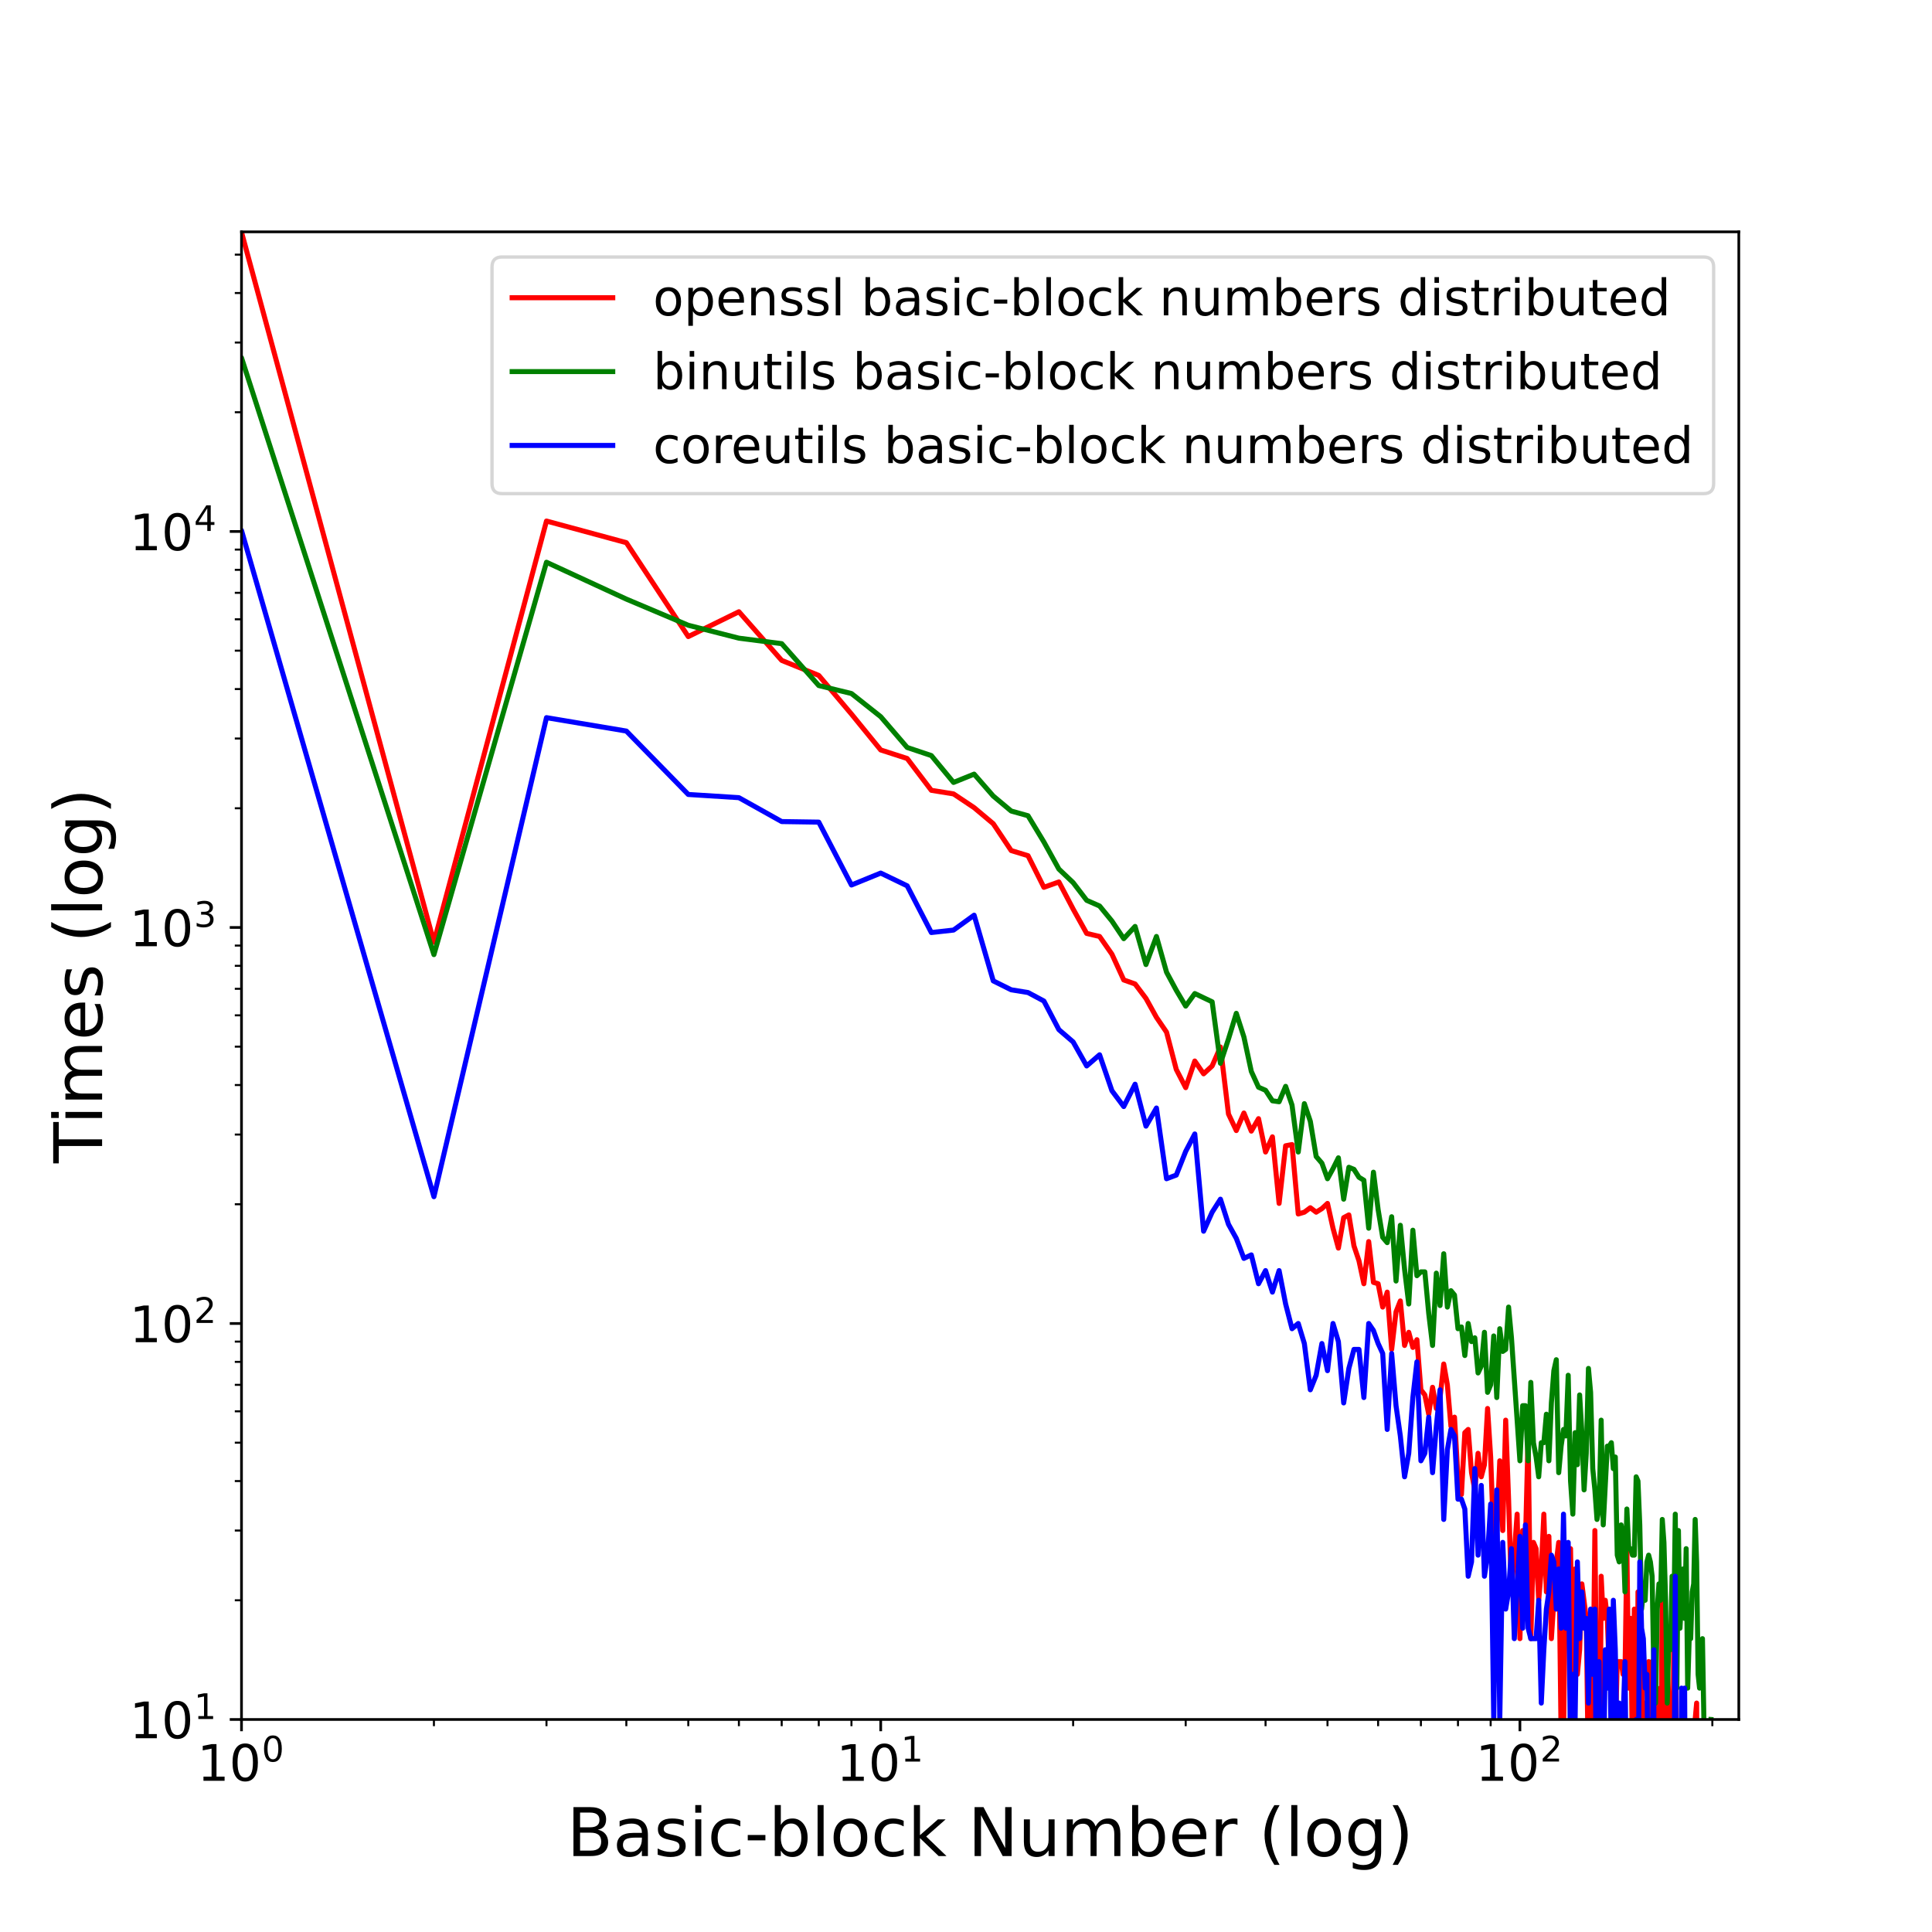 <?xml version="1.0" encoding="utf-8" standalone="no"?>
<!DOCTYPE svg PUBLIC "-//W3C//DTD SVG 1.1//EN"
  "http://www.w3.org/Graphics/SVG/1.1/DTD/svg11.dtd">
<!-- Created with matplotlib (https://matplotlib.org/) -->
<svg height="576pt" version="1.1" viewBox="0 0 576 576" width="576pt" xmlns="http://www.w3.org/2000/svg" xmlns:xlink="http://www.w3.org/1999/xlink">
 <defs>
  <style type="text/css">*{stroke-linecap:butt;stroke-linejoin:round;}</style>
 </defs>
 <g id="figure_1">
  <g id="patch_1">
   <path d="M 0 576 
L 576 576 
L 576 0 
L 0 0 
z
" style="fill:#ffffff;"/>
  </g>
  <g id="axes_1">
   <g id="patch_2">
    <path d="M 72 512.64 
L 518.4 512.64 
L 518.4 69.12 
L 72 69.12 
z
" style="fill:#ffffff;"/>
   </g>
   <g id="matplotlib.axis_1">
    <g id="xtick_1">
     <g id="line2d_1">
      <defs>
       <path d="M 0 0 
L 0 3.5 
" id="mb9005975ca" style="stroke:#000000;stroke-width:0.8;"/>
      </defs>
      <g>
       <use style="stroke:#000000;stroke-width:0.8;" x="72" xlink:href="#mb9005975ca" y="512.64"/>
      </g>
     </g>
     <g id="text_1">
      <!-- $\mathdefault{10^{0}}$ -->
      <g transform="translate(58.8 531.038)scale(0.15 -0.15)">
       <defs>
        <path d="M 12.406 8.297 
L 28.516 8.297 
L 28.516 63.922 
L 10.984 60.406 
L 10.984 69.391 
L 28.422 72.906 
L 38.281 72.906 
L 38.281 8.297 
L 54.391 8.297 
L 54.391 0 
L 12.406 0 
z
" id="DejaVuSans-49"/>
        <path d="M 31.781 66.406 
Q 24.172 66.406 20.328 58.906 
Q 16.5 51.422 16.5 36.375 
Q 16.5 21.391 20.328 13.891 
Q 24.172 6.391 31.781 6.391 
Q 39.453 6.391 43.281 13.891 
Q 47.125 21.391 47.125 36.375 
Q 47.125 51.422 43.281 58.906 
Q 39.453 66.406 31.781 66.406 
z
M 31.781 74.219 
Q 44.047 74.219 50.516 64.516 
Q 56.984 54.828 56.984 36.375 
Q 56.984 17.969 50.516 8.266 
Q 44.047 -1.422 31.781 -1.422 
Q 19.531 -1.422 13.062 8.266 
Q 6.594 17.969 6.594 36.375 
Q 6.594 54.828 13.062 64.516 
Q 19.531 74.219 31.781 74.219 
z
" id="DejaVuSans-48"/>
       </defs>
       <use transform="translate(0 0.766)" xlink:href="#DejaVuSans-49"/>
       <use transform="translate(63.623 0.766)" xlink:href="#DejaVuSans-48"/>
       <use transform="translate(128.203 39.047)scale(0.7)" xlink:href="#DejaVuSans-48"/>
      </g>
     </g>
    </g>
    <g id="xtick_2">
     <g id="line2d_2">
      <g>
       <use style="stroke:#000000;stroke-width:0.8;" x="262.572" xlink:href="#mb9005975ca" y="512.64"/>
      </g>
     </g>
     <g id="text_2">
      <!-- $\mathdefault{10^{1}}$ -->
      <g transform="translate(249.372 531.038)scale(0.15 -0.15)">
       <use transform="translate(0 0.684)" xlink:href="#DejaVuSans-49"/>
       <use transform="translate(63.623 0.684)" xlink:href="#DejaVuSans-48"/>
       <use transform="translate(128.203 38.966)scale(0.7)" xlink:href="#DejaVuSans-49"/>
      </g>
     </g>
    </g>
    <g id="xtick_3">
     <g id="line2d_3">
      <g>
       <use style="stroke:#000000;stroke-width:0.8;" x="453.144" xlink:href="#mb9005975ca" y="512.64"/>
      </g>
     </g>
     <g id="text_3">
      <!-- $\mathdefault{10^{2}}$ -->
      <g transform="translate(439.944 531.038)scale(0.15 -0.15)">
       <defs>
        <path d="M 19.188 8.297 
L 53.609 8.297 
L 53.609 0 
L 7.328 0 
L 7.328 8.297 
Q 12.938 14.109 22.625 23.891 
Q 32.328 33.688 34.812 36.531 
Q 39.547 41.844 41.422 45.531 
Q 43.312 49.219 43.312 52.781 
Q 43.312 58.594 39.234 62.25 
Q 35.156 65.922 28.609 65.922 
Q 23.969 65.922 18.812 64.312 
Q 13.672 62.703 7.812 59.422 
L 7.812 69.391 
Q 13.766 71.781 18.938 73 
Q 24.125 74.219 28.422 74.219 
Q 39.75 74.219 46.484 68.547 
Q 53.219 62.891 53.219 53.422 
Q 53.219 48.922 51.531 44.891 
Q 49.859 40.875 45.406 35.406 
Q 44.188 33.984 37.641 27.219 
Q 31.109 20.453 19.188 8.297 
z
" id="DejaVuSans-50"/>
       </defs>
       <use transform="translate(0 0.766)" xlink:href="#DejaVuSans-49"/>
       <use transform="translate(63.623 0.766)" xlink:href="#DejaVuSans-48"/>
       <use transform="translate(128.203 39.047)scale(0.7)" xlink:href="#DejaVuSans-50"/>
      </g>
     </g>
    </g>
    <g id="xtick_4">
     <g id="line2d_4">
      <defs>
       <path d="M 0 0 
L 0 2 
" id="m9d3f263f4e" style="stroke:#000000;stroke-width:0.6;"/>
      </defs>
      <g>
       <use style="stroke:#000000;stroke-width:0.6;" x="129.368" xlink:href="#m9d3f263f4e" y="512.64"/>
      </g>
     </g>
    </g>
    <g id="xtick_5">
     <g id="line2d_5">
      <g>
       <use style="stroke:#000000;stroke-width:0.6;" x="162.926" xlink:href="#m9d3f263f4e" y="512.64"/>
      </g>
     </g>
    </g>
    <g id="xtick_6">
     <g id="line2d_6">
      <g>
       <use style="stroke:#000000;stroke-width:0.6;" x="186.736" xlink:href="#m9d3f263f4e" y="512.64"/>
      </g>
     </g>
    </g>
    <g id="xtick_7">
     <g id="line2d_7">
      <g>
       <use style="stroke:#000000;stroke-width:0.6;" x="205.204" xlink:href="#m9d3f263f4e" y="512.64"/>
      </g>
     </g>
    </g>
    <g id="xtick_8">
     <g id="line2d_8">
      <g>
       <use style="stroke:#000000;stroke-width:0.6;" x="220.294" xlink:href="#m9d3f263f4e" y="512.64"/>
      </g>
     </g>
    </g>
    <g id="xtick_9">
     <g id="line2d_9">
      <g>
       <use style="stroke:#000000;stroke-width:0.6;" x="233.052" xlink:href="#m9d3f263f4e" y="512.64"/>
      </g>
     </g>
    </g>
    <g id="xtick_10">
     <g id="line2d_10">
      <g>
       <use style="stroke:#000000;stroke-width:0.6;" x="244.104" xlink:href="#m9d3f263f4e" y="512.64"/>
      </g>
     </g>
    </g>
    <g id="xtick_11">
     <g id="line2d_11">
      <g>
       <use style="stroke:#000000;stroke-width:0.6;" x="253.852" xlink:href="#m9d3f263f4e" y="512.64"/>
      </g>
     </g>
    </g>
    <g id="xtick_12">
     <g id="line2d_12">
      <g>
       <use style="stroke:#000000;stroke-width:0.6;" x="319.94" xlink:href="#m9d3f263f4e" y="512.64"/>
      </g>
     </g>
    </g>
    <g id="xtick_13">
     <g id="line2d_13">
      <g>
       <use style="stroke:#000000;stroke-width:0.6;" x="353.498" xlink:href="#m9d3f263f4e" y="512.64"/>
      </g>
     </g>
    </g>
    <g id="xtick_14">
     <g id="line2d_14">
      <g>
       <use style="stroke:#000000;stroke-width:0.6;" x="377.308" xlink:href="#m9d3f263f4e" y="512.64"/>
      </g>
     </g>
    </g>
    <g id="xtick_15">
     <g id="line2d_15">
      <g>
       <use style="stroke:#000000;stroke-width:0.6;" x="395.776" xlink:href="#m9d3f263f4e" y="512.64"/>
      </g>
     </g>
    </g>
    <g id="xtick_16">
     <g id="line2d_16">
      <g>
       <use style="stroke:#000000;stroke-width:0.6;" x="410.866" xlink:href="#m9d3f263f4e" y="512.64"/>
      </g>
     </g>
    </g>
    <g id="xtick_17">
     <g id="line2d_17">
      <g>
       <use style="stroke:#000000;stroke-width:0.6;" x="423.624" xlink:href="#m9d3f263f4e" y="512.64"/>
      </g>
     </g>
    </g>
    <g id="xtick_18">
     <g id="line2d_18">
      <g>
       <use style="stroke:#000000;stroke-width:0.6;" x="434.676" xlink:href="#m9d3f263f4e" y="512.64"/>
      </g>
     </g>
    </g>
    <g id="xtick_19">
     <g id="line2d_19">
      <g>
       <use style="stroke:#000000;stroke-width:0.6;" x="444.424" xlink:href="#m9d3f263f4e" y="512.64"/>
      </g>
     </g>
    </g>
    <g id="xtick_20">
     <g id="line2d_20">
      <g>
       <use style="stroke:#000000;stroke-width:0.6;" x="510.512" xlink:href="#m9d3f263f4e" y="512.64"/>
      </g>
     </g>
    </g>
    <g id="text_4">
     <!-- Basic-block Number (log) -->
     <g transform="translate(169.006 553.354)scale(0.2 -0.2)">
      <defs>
       <path d="M 19.672 34.812 
L 19.672 8.109 
L 35.5 8.109 
Q 43.453 8.109 47.281 11.406 
Q 51.125 14.703 51.125 21.484 
Q 51.125 28.328 47.281 31.562 
Q 43.453 34.812 35.5 34.812 
z
M 19.672 64.797 
L 19.672 42.828 
L 34.281 42.828 
Q 41.5 42.828 45.031 45.531 
Q 48.578 48.25 48.578 53.812 
Q 48.578 59.328 45.031 62.062 
Q 41.5 64.797 34.281 64.797 
z
M 9.812 72.906 
L 35.016 72.906 
Q 46.297 72.906 52.391 68.219 
Q 58.5 63.531 58.5 54.891 
Q 58.5 48.188 55.375 44.234 
Q 52.25 40.281 46.188 39.312 
Q 53.469 37.75 57.5 32.781 
Q 61.531 27.828 61.531 20.406 
Q 61.531 10.641 54.891 5.312 
Q 48.25 0 35.984 0 
L 9.812 0 
z
" id="DejaVuSans-66"/>
       <path d="M 34.281 27.484 
Q 23.391 27.484 19.188 25 
Q 14.984 22.516 14.984 16.5 
Q 14.984 11.719 18.141 8.906 
Q 21.297 6.109 26.703 6.109 
Q 34.188 6.109 38.703 11.406 
Q 43.219 16.703 43.219 25.484 
L 43.219 27.484 
z
M 52.203 31.203 
L 52.203 0 
L 43.219 0 
L 43.219 8.297 
Q 40.141 3.328 35.547 0.953 
Q 30.953 -1.422 24.312 -1.422 
Q 15.922 -1.422 10.953 3.297 
Q 6 8.016 6 15.922 
Q 6 25.141 12.172 29.828 
Q 18.359 34.516 30.609 34.516 
L 43.219 34.516 
L 43.219 35.406 
Q 43.219 41.609 39.141 45 
Q 35.062 48.391 27.688 48.391 
Q 23 48.391 18.547 47.266 
Q 14.109 46.141 10.016 43.891 
L 10.016 52.203 
Q 14.938 54.109 19.578 55.047 
Q 24.219 56 28.609 56 
Q 40.484 56 46.344 49.844 
Q 52.203 43.703 52.203 31.203 
z
" id="DejaVuSans-97"/>
       <path d="M 44.281 53.078 
L 44.281 44.578 
Q 40.484 46.531 36.375 47.5 
Q 32.281 48.484 27.875 48.484 
Q 21.188 48.484 17.844 46.438 
Q 14.5 44.391 14.5 40.281 
Q 14.5 37.156 16.891 35.375 
Q 19.281 33.594 26.516 31.984 
L 29.594 31.297 
Q 39.156 29.25 43.188 25.516 
Q 47.219 21.781 47.219 15.094 
Q 47.219 7.469 41.188 3.016 
Q 35.156 -1.422 24.609 -1.422 
Q 20.219 -1.422 15.453 -0.562 
Q 10.688 0.297 5.422 2 
L 5.422 11.281 
Q 10.406 8.688 15.234 7.391 
Q 20.062 6.109 24.812 6.109 
Q 31.156 6.109 34.562 8.281 
Q 37.984 10.453 37.984 14.406 
Q 37.984 18.062 35.516 20.016 
Q 33.062 21.969 24.703 23.781 
L 21.578 24.516 
Q 13.234 26.266 9.516 29.906 
Q 5.812 33.547 5.812 39.891 
Q 5.812 47.609 11.281 51.797 
Q 16.75 56 26.812 56 
Q 31.781 56 36.172 55.266 
Q 40.578 54.547 44.281 53.078 
z
" id="DejaVuSans-115"/>
       <path d="M 9.422 54.688 
L 18.406 54.688 
L 18.406 0 
L 9.422 0 
z
M 9.422 75.984 
L 18.406 75.984 
L 18.406 64.594 
L 9.422 64.594 
z
" id="DejaVuSans-105"/>
       <path d="M 48.781 52.594 
L 48.781 44.188 
Q 44.969 46.297 41.141 47.344 
Q 37.312 48.391 33.406 48.391 
Q 24.656 48.391 19.812 42.844 
Q 14.984 37.312 14.984 27.297 
Q 14.984 17.281 19.812 11.734 
Q 24.656 6.203 33.406 6.203 
Q 37.312 6.203 41.141 7.25 
Q 44.969 8.297 48.781 10.406 
L 48.781 2.094 
Q 45.016 0.344 40.984 -0.531 
Q 36.969 -1.422 32.422 -1.422 
Q 20.062 -1.422 12.781 6.344 
Q 5.516 14.109 5.516 27.297 
Q 5.516 40.672 12.859 48.328 
Q 20.219 56 33.016 56 
Q 37.156 56 41.109 55.141 
Q 45.062 54.297 48.781 52.594 
z
" id="DejaVuSans-99"/>
       <path d="M 4.891 31.391 
L 31.203 31.391 
L 31.203 23.391 
L 4.891 23.391 
z
" id="DejaVuSans-45"/>
       <path d="M 48.688 27.297 
Q 48.688 37.203 44.609 42.844 
Q 40.531 48.484 33.406 48.484 
Q 26.266 48.484 22.188 42.844 
Q 18.109 37.203 18.109 27.297 
Q 18.109 17.391 22.188 11.75 
Q 26.266 6.109 33.406 6.109 
Q 40.531 6.109 44.609 11.75 
Q 48.688 17.391 48.688 27.297 
z
M 18.109 46.391 
Q 20.953 51.266 25.266 53.625 
Q 29.594 56 35.594 56 
Q 45.562 56 51.781 48.094 
Q 58.016 40.188 58.016 27.297 
Q 58.016 14.406 51.781 6.484 
Q 45.562 -1.422 35.594 -1.422 
Q 29.594 -1.422 25.266 0.953 
Q 20.953 3.328 18.109 8.203 
L 18.109 0 
L 9.078 0 
L 9.078 75.984 
L 18.109 75.984 
z
" id="DejaVuSans-98"/>
       <path d="M 9.422 75.984 
L 18.406 75.984 
L 18.406 0 
L 9.422 0 
z
" id="DejaVuSans-108"/>
       <path d="M 30.609 48.391 
Q 23.391 48.391 19.188 42.75 
Q 14.984 37.109 14.984 27.297 
Q 14.984 17.484 19.156 11.844 
Q 23.344 6.203 30.609 6.203 
Q 37.797 6.203 41.984 11.859 
Q 46.188 17.531 46.188 27.297 
Q 46.188 37.016 41.984 42.703 
Q 37.797 48.391 30.609 48.391 
z
M 30.609 56 
Q 42.328 56 49.016 48.375 
Q 55.719 40.766 55.719 27.297 
Q 55.719 13.875 49.016 6.219 
Q 42.328 -1.422 30.609 -1.422 
Q 18.844 -1.422 12.172 6.219 
Q 5.516 13.875 5.516 27.297 
Q 5.516 40.766 12.172 48.375 
Q 18.844 56 30.609 56 
z
" id="DejaVuSans-111"/>
       <path d="M 9.078 75.984 
L 18.109 75.984 
L 18.109 31.109 
L 44.922 54.688 
L 56.391 54.688 
L 27.391 29.109 
L 57.625 0 
L 45.906 0 
L 18.109 26.703 
L 18.109 0 
L 9.078 0 
z
" id="DejaVuSans-107"/>
       <path id="DejaVuSans-32"/>
       <path d="M 9.812 72.906 
L 23.094 72.906 
L 55.422 11.922 
L 55.422 72.906 
L 64.984 72.906 
L 64.984 0 
L 51.703 0 
L 19.391 60.984 
L 19.391 0 
L 9.812 0 
z
" id="DejaVuSans-78"/>
       <path d="M 8.5 21.578 
L 8.5 54.688 
L 17.484 54.688 
L 17.484 21.922 
Q 17.484 14.156 20.5 10.266 
Q 23.531 6.391 29.594 6.391 
Q 36.859 6.391 41.078 11.031 
Q 45.312 15.672 45.312 23.688 
L 45.312 54.688 
L 54.297 54.688 
L 54.297 0 
L 45.312 0 
L 45.312 8.406 
Q 42.047 3.422 37.719 1 
Q 33.406 -1.422 27.688 -1.422 
Q 18.266 -1.422 13.375 4.438 
Q 8.5 10.297 8.5 21.578 
z
M 31.109 56 
z
" id="DejaVuSans-117"/>
       <path d="M 52 44.188 
Q 55.375 50.25 60.062 53.125 
Q 64.75 56 71.094 56 
Q 79.641 56 84.281 50.016 
Q 88.922 44.047 88.922 33.016 
L 88.922 0 
L 79.891 0 
L 79.891 32.719 
Q 79.891 40.578 77.094 44.375 
Q 74.312 48.188 68.609 48.188 
Q 61.625 48.188 57.562 43.547 
Q 53.516 38.922 53.516 30.906 
L 53.516 0 
L 44.484 0 
L 44.484 32.719 
Q 44.484 40.625 41.703 44.406 
Q 38.922 48.188 33.109 48.188 
Q 26.219 48.188 22.156 43.531 
Q 18.109 38.875 18.109 30.906 
L 18.109 0 
L 9.078 0 
L 9.078 54.688 
L 18.109 54.688 
L 18.109 46.188 
Q 21.188 51.219 25.484 53.609 
Q 29.781 56 35.688 56 
Q 41.656 56 45.828 52.969 
Q 50 49.953 52 44.188 
z
" id="DejaVuSans-109"/>
       <path d="M 56.203 29.594 
L 56.203 25.203 
L 14.891 25.203 
Q 15.484 15.922 20.484 11.062 
Q 25.484 6.203 34.422 6.203 
Q 39.594 6.203 44.453 7.469 
Q 49.312 8.734 54.109 11.281 
L 54.109 2.781 
Q 49.266 0.734 44.188 -0.344 
Q 39.109 -1.422 33.891 -1.422 
Q 20.797 -1.422 13.156 6.188 
Q 5.516 13.812 5.516 26.812 
Q 5.516 40.234 12.766 48.109 
Q 20.016 56 32.328 56 
Q 43.359 56 49.781 48.891 
Q 56.203 41.797 56.203 29.594 
z
M 47.219 32.234 
Q 47.125 39.594 43.094 43.984 
Q 39.062 48.391 32.422 48.391 
Q 24.906 48.391 20.391 44.141 
Q 15.875 39.891 15.188 32.172 
z
" id="DejaVuSans-101"/>
       <path d="M 41.109 46.297 
Q 39.594 47.172 37.812 47.578 
Q 36.031 48 33.891 48 
Q 26.266 48 22.188 43.047 
Q 18.109 38.094 18.109 28.812 
L 18.109 0 
L 9.078 0 
L 9.078 54.688 
L 18.109 54.688 
L 18.109 46.188 
Q 20.953 51.172 25.484 53.578 
Q 30.031 56 36.531 56 
Q 37.453 56 38.578 55.875 
Q 39.703 55.766 41.062 55.516 
z
" id="DejaVuSans-114"/>
       <path d="M 31 75.875 
Q 24.469 64.656 21.281 53.656 
Q 18.109 42.672 18.109 31.391 
Q 18.109 20.125 21.312 9.062 
Q 24.516 -2 31 -13.188 
L 23.188 -13.188 
Q 15.875 -1.703 12.234 9.375 
Q 8.594 20.453 8.594 31.391 
Q 8.594 42.281 12.203 53.312 
Q 15.828 64.359 23.188 75.875 
z
" id="DejaVuSans-40"/>
       <path d="M 45.406 27.984 
Q 45.406 37.75 41.375 43.109 
Q 37.359 48.484 30.078 48.484 
Q 22.859 48.484 18.828 43.109 
Q 14.797 37.75 14.797 27.984 
Q 14.797 18.266 18.828 12.891 
Q 22.859 7.516 30.078 7.516 
Q 37.359 7.516 41.375 12.891 
Q 45.406 18.266 45.406 27.984 
z
M 54.391 6.781 
Q 54.391 -7.172 48.188 -13.984 
Q 42 -20.797 29.203 -20.797 
Q 24.469 -20.797 20.266 -20.094 
Q 16.062 -19.391 12.109 -17.922 
L 12.109 -9.188 
Q 16.062 -11.328 19.922 -12.344 
Q 23.781 -13.375 27.781 -13.375 
Q 36.625 -13.375 41.016 -8.766 
Q 45.406 -4.156 45.406 5.172 
L 45.406 9.625 
Q 42.625 4.781 38.281 2.391 
Q 33.938 0 27.875 0 
Q 17.828 0 11.672 7.656 
Q 5.516 15.328 5.516 27.984 
Q 5.516 40.672 11.672 48.328 
Q 17.828 56 27.875 56 
Q 33.938 56 38.281 53.609 
Q 42.625 51.219 45.406 46.391 
L 45.406 54.688 
L 54.391 54.688 
z
" id="DejaVuSans-103"/>
       <path d="M 8.016 75.875 
L 15.828 75.875 
Q 23.141 64.359 26.781 53.312 
Q 30.422 42.281 30.422 31.391 
Q 30.422 20.453 26.781 9.375 
Q 23.141 -1.703 15.828 -13.188 
L 8.016 -13.188 
Q 14.5 -2 17.703 9.062 
Q 20.906 20.125 20.906 31.391 
Q 20.906 42.672 17.703 53.656 
Q 14.5 64.656 8.016 75.875 
z
" id="DejaVuSans-41"/>
      </defs>
      <use xlink:href="#DejaVuSans-66"/>
      <use x="68.604" xlink:href="#DejaVuSans-97"/>
      <use x="129.883" xlink:href="#DejaVuSans-115"/>
      <use x="181.982" xlink:href="#DejaVuSans-105"/>
      <use x="209.766" xlink:href="#DejaVuSans-99"/>
      <use x="264.746" xlink:href="#DejaVuSans-45"/>
      <use x="300.83" xlink:href="#DejaVuSans-98"/>
      <use x="364.307" xlink:href="#DejaVuSans-108"/>
      <use x="392.09" xlink:href="#DejaVuSans-111"/>
      <use x="453.271" xlink:href="#DejaVuSans-99"/>
      <use x="508.252" xlink:href="#DejaVuSans-107"/>
      <use x="566.162" xlink:href="#DejaVuSans-32"/>
      <use x="597.949" xlink:href="#DejaVuSans-78"/>
      <use x="672.754" xlink:href="#DejaVuSans-117"/>
      <use x="736.133" xlink:href="#DejaVuSans-109"/>
      <use x="833.545" xlink:href="#DejaVuSans-98"/>
      <use x="897.021" xlink:href="#DejaVuSans-101"/>
      <use x="958.545" xlink:href="#DejaVuSans-114"/>
      <use x="999.658" xlink:href="#DejaVuSans-32"/>
      <use x="1031.445" xlink:href="#DejaVuSans-40"/>
      <use x="1070.459" xlink:href="#DejaVuSans-108"/>
      <use x="1098.242" xlink:href="#DejaVuSans-111"/>
      <use x="1159.424" xlink:href="#DejaVuSans-103"/>
      <use x="1222.9" xlink:href="#DejaVuSans-41"/>
     </g>
    </g>
   </g>
   <g id="matplotlib.axis_2">
    <g id="ytick_1">
     <g id="line2d_21">
      <defs>
       <path d="M 0 0 
L -3.5 0 
" id="mc3654ed623" style="stroke:#000000;stroke-width:0.8;"/>
      </defs>
      <g>
       <use style="stroke:#000000;stroke-width:0.8;" x="72" xlink:href="#mc3654ed623" y="512.64"/>
      </g>
     </g>
     <g id="text_5">
      <!-- $\mathdefault{10^{1}}$ -->
      <g transform="translate(38.6 518.339)scale(0.15 -0.15)">
       <use transform="translate(0 0.684)" xlink:href="#DejaVuSans-49"/>
       <use transform="translate(63.623 0.684)" xlink:href="#DejaVuSans-48"/>
       <use transform="translate(128.203 38.966)scale(0.7)" xlink:href="#DejaVuSans-49"/>
      </g>
     </g>
    </g>
    <g id="ytick_2">
     <g id="line2d_22">
      <g>
       <use style="stroke:#000000;stroke-width:0.8;" x="72" xlink:href="#mc3654ed623" y="394.576"/>
      </g>
     </g>
     <g id="text_6">
      <!-- $\mathdefault{10^{2}}$ -->
      <g transform="translate(38.6 400.275)scale(0.15 -0.15)">
       <use transform="translate(0 0.766)" xlink:href="#DejaVuSans-49"/>
       <use transform="translate(63.623 0.766)" xlink:href="#DejaVuSans-48"/>
       <use transform="translate(128.203 39.047)scale(0.7)" xlink:href="#DejaVuSans-50"/>
      </g>
     </g>
    </g>
    <g id="ytick_3">
     <g id="line2d_23">
      <g>
       <use style="stroke:#000000;stroke-width:0.8;" x="72" xlink:href="#mc3654ed623" y="276.511"/>
      </g>
     </g>
     <g id="text_7">
      <!-- $\mathdefault{10^{3}}$ -->
      <g transform="translate(38.6 282.21)scale(0.15 -0.15)">
       <defs>
        <path d="M 40.578 39.312 
Q 47.656 37.797 51.625 33 
Q 55.609 28.219 55.609 21.188 
Q 55.609 10.406 48.188 4.484 
Q 40.766 -1.422 27.094 -1.422 
Q 22.516 -1.422 17.656 -0.516 
Q 12.797 0.391 7.625 2.203 
L 7.625 11.719 
Q 11.719 9.328 16.594 8.109 
Q 21.484 6.891 26.812 6.891 
Q 36.078 6.891 40.938 10.547 
Q 45.797 14.203 45.797 21.188 
Q 45.797 27.641 41.281 31.266 
Q 36.766 34.906 28.719 34.906 
L 20.219 34.906 
L 20.219 43.016 
L 29.109 43.016 
Q 36.375 43.016 40.234 45.922 
Q 44.094 48.828 44.094 54.297 
Q 44.094 59.906 40.109 62.906 
Q 36.141 65.922 28.719 65.922 
Q 24.656 65.922 20.016 65.031 
Q 15.375 64.156 9.812 62.312 
L 9.812 71.094 
Q 15.438 72.656 20.344 73.438 
Q 25.25 74.219 29.594 74.219 
Q 40.828 74.219 47.359 69.109 
Q 53.906 64.016 53.906 55.328 
Q 53.906 49.266 50.438 45.094 
Q 46.969 40.922 40.578 39.312 
z
" id="DejaVuSans-51"/>
       </defs>
       <use transform="translate(0 0.766)" xlink:href="#DejaVuSans-49"/>
       <use transform="translate(63.623 0.766)" xlink:href="#DejaVuSans-48"/>
       <use transform="translate(128.203 39.047)scale(0.7)" xlink:href="#DejaVuSans-51"/>
      </g>
     </g>
    </g>
    <g id="ytick_4">
     <g id="line2d_24">
      <g>
       <use style="stroke:#000000;stroke-width:0.8;" x="72" xlink:href="#mc3654ed623" y="158.447"/>
      </g>
     </g>
     <g id="text_8">
      <!-- $\mathdefault{10^{4}}$ -->
      <g transform="translate(38.6 164.146)scale(0.15 -0.15)">
       <defs>
        <path d="M 37.797 64.312 
L 12.891 25.391 
L 37.797 25.391 
z
M 35.203 72.906 
L 47.609 72.906 
L 47.609 25.391 
L 58.016 25.391 
L 58.016 17.188 
L 47.609 17.188 
L 47.609 0 
L 37.797 0 
L 37.797 17.188 
L 4.891 17.188 
L 4.891 26.703 
z
" id="DejaVuSans-52"/>
       </defs>
       <use transform="translate(0 0.684)" xlink:href="#DejaVuSans-49"/>
       <use transform="translate(63.623 0.684)" xlink:href="#DejaVuSans-48"/>
       <use transform="translate(128.203 38.966)scale(0.7)" xlink:href="#DejaVuSans-52"/>
      </g>
     </g>
    </g>
    <g id="ytick_5">
     <g id="line2d_25">
      <defs>
       <path d="M 0 0 
L -2 0 
" id="md1398e919a" style="stroke:#000000;stroke-width:0.6;"/>
      </defs>
      <g>
       <use style="stroke:#000000;stroke-width:0.6;" x="72" xlink:href="#md1398e919a" y="477.099"/>
      </g>
     </g>
    </g>
    <g id="ytick_6">
     <g id="line2d_26">
      <g>
       <use style="stroke:#000000;stroke-width:0.6;" x="72" xlink:href="#md1398e919a" y="456.309"/>
      </g>
     </g>
    </g>
    <g id="ytick_7">
     <g id="line2d_27">
      <g>
       <use style="stroke:#000000;stroke-width:0.6;" x="72" xlink:href="#md1398e919a" y="441.558"/>
      </g>
     </g>
    </g>
    <g id="ytick_8">
     <g id="line2d_28">
      <g>
       <use style="stroke:#000000;stroke-width:0.6;" x="72" xlink:href="#md1398e919a" y="430.117"/>
      </g>
     </g>
    </g>
    <g id="ytick_9">
     <g id="line2d_29">
      <g>
       <use style="stroke:#000000;stroke-width:0.6;" x="72" xlink:href="#md1398e919a" y="420.768"/>
      </g>
     </g>
    </g>
    <g id="ytick_10">
     <g id="line2d_30">
      <g>
       <use style="stroke:#000000;stroke-width:0.6;" x="72" xlink:href="#md1398e919a" y="412.864"/>
      </g>
     </g>
    </g>
    <g id="ytick_11">
     <g id="line2d_31">
      <g>
       <use style="stroke:#000000;stroke-width:0.6;" x="72" xlink:href="#md1398e919a" y="406.017"/>
      </g>
     </g>
    </g>
    <g id="ytick_12">
     <g id="line2d_32">
      <g>
       <use style="stroke:#000000;stroke-width:0.6;" x="72" xlink:href="#md1398e919a" y="399.978"/>
      </g>
     </g>
    </g>
    <g id="ytick_13">
     <g id="line2d_33">
      <g>
       <use style="stroke:#000000;stroke-width:0.6;" x="72" xlink:href="#md1398e919a" y="359.035"/>
      </g>
     </g>
    </g>
    <g id="ytick_14">
     <g id="line2d_34">
      <g>
       <use style="stroke:#000000;stroke-width:0.6;" x="72" xlink:href="#md1398e919a" y="338.245"/>
      </g>
     </g>
    </g>
    <g id="ytick_15">
     <g id="line2d_35">
      <g>
       <use style="stroke:#000000;stroke-width:0.6;" x="72" xlink:href="#md1398e919a" y="323.494"/>
      </g>
     </g>
    </g>
    <g id="ytick_16">
     <g id="line2d_36">
      <g>
       <use style="stroke:#000000;stroke-width:0.6;" x="72" xlink:href="#md1398e919a" y="312.052"/>
      </g>
     </g>
    </g>
    <g id="ytick_17">
     <g id="line2d_37">
      <g>
       <use style="stroke:#000000;stroke-width:0.6;" x="72" xlink:href="#md1398e919a" y="302.704"/>
      </g>
     </g>
    </g>
    <g id="ytick_18">
     <g id="line2d_38">
      <g>
       <use style="stroke:#000000;stroke-width:0.6;" x="72" xlink:href="#md1398e919a" y="294.8"/>
      </g>
     </g>
    </g>
    <g id="ytick_19">
     <g id="line2d_39">
      <g>
       <use style="stroke:#000000;stroke-width:0.6;" x="72" xlink:href="#md1398e919a" y="287.953"/>
      </g>
     </g>
    </g>
    <g id="ytick_20">
     <g id="line2d_40">
      <g>
       <use style="stroke:#000000;stroke-width:0.6;" x="72" xlink:href="#md1398e919a" y="281.914"/>
      </g>
     </g>
    </g>
    <g id="ytick_21">
     <g id="line2d_41">
      <g>
       <use style="stroke:#000000;stroke-width:0.6;" x="72" xlink:href="#md1398e919a" y="240.971"/>
      </g>
     </g>
    </g>
    <g id="ytick_22">
     <g id="line2d_42">
      <g>
       <use style="stroke:#000000;stroke-width:0.6;" x="72" xlink:href="#md1398e919a" y="220.18"/>
      </g>
     </g>
    </g>
    <g id="ytick_23">
     <g id="line2d_43">
      <g>
       <use style="stroke:#000000;stroke-width:0.6;" x="72" xlink:href="#md1398e919a" y="205.43"/>
      </g>
     </g>
    </g>
    <g id="ytick_24">
     <g id="line2d_44">
      <g>
       <use style="stroke:#000000;stroke-width:0.6;" x="72" xlink:href="#md1398e919a" y="193.988"/>
      </g>
     </g>
    </g>
    <g id="ytick_25">
     <g id="line2d_45">
      <g>
       <use style="stroke:#000000;stroke-width:0.6;" x="72" xlink:href="#md1398e919a" y="184.64"/>
      </g>
     </g>
    </g>
    <g id="ytick_26">
     <g id="line2d_46">
      <g>
       <use style="stroke:#000000;stroke-width:0.6;" x="72" xlink:href="#md1398e919a" y="176.736"/>
      </g>
     </g>
    </g>
    <g id="ytick_27">
     <g id="line2d_47">
      <g>
       <use style="stroke:#000000;stroke-width:0.6;" x="72" xlink:href="#md1398e919a" y="169.889"/>
      </g>
     </g>
    </g>
    <g id="ytick_28">
     <g id="line2d_48">
      <g>
       <use style="stroke:#000000;stroke-width:0.6;" x="72" xlink:href="#md1398e919a" y="163.85"/>
      </g>
     </g>
    </g>
    <g id="ytick_29">
     <g id="line2d_49">
      <g>
       <use style="stroke:#000000;stroke-width:0.6;" x="72" xlink:href="#md1398e919a" y="122.906"/>
      </g>
     </g>
    </g>
    <g id="ytick_30">
     <g id="line2d_50">
      <g>
       <use style="stroke:#000000;stroke-width:0.6;" x="72" xlink:href="#md1398e919a" y="102.116"/>
      </g>
     </g>
    </g>
    <g id="ytick_31">
     <g id="line2d_51">
      <g>
       <use style="stroke:#000000;stroke-width:0.6;" x="72" xlink:href="#md1398e919a" y="87.365"/>
      </g>
     </g>
    </g>
    <g id="ytick_32">
     <g id="line2d_52">
      <g>
       <use style="stroke:#000000;stroke-width:0.6;" x="72" xlink:href="#md1398e919a" y="75.924"/>
      </g>
     </g>
    </g>
    <g id="text_9">
     <!-- Times (log) -->
     <g transform="translate(30.441 346.783)rotate(-90)scale(0.2 -0.2)">
      <defs>
       <path d="M -0.297 72.906 
L 61.375 72.906 
L 61.375 64.594 
L 35.5 64.594 
L 35.5 0 
L 25.594 0 
L 25.594 64.594 
L -0.297 64.594 
z
" id="DejaVuSans-84"/>
      </defs>
      <use xlink:href="#DejaVuSans-84"/>
      <use x="57.959" xlink:href="#DejaVuSans-105"/>
      <use x="85.742" xlink:href="#DejaVuSans-109"/>
      <use x="183.154" xlink:href="#DejaVuSans-101"/>
      <use x="244.678" xlink:href="#DejaVuSans-115"/>
      <use x="296.777" xlink:href="#DejaVuSans-32"/>
      <use x="328.564" xlink:href="#DejaVuSans-40"/>
      <use x="367.578" xlink:href="#DejaVuSans-108"/>
      <use x="395.361" xlink:href="#DejaVuSans-111"/>
      <use x="456.543" xlink:href="#DejaVuSans-103"/>
      <use x="520.02" xlink:href="#DejaVuSans-41"/>
     </g>
    </g>
   </g>
   <g id="line2d_53">
    <path clip-path="url(#pfb81c10793)" d="M -1 114.65 
L 72 69.21 
L 129.368 280.898 
L 162.926 155.339 
L 186.736 161.789 
L 205.204 189.786 
L 220.294 182.383 
L 233.052 196.889 
L 244.104 201.365 
L 253.852 212.895 
L 262.572 223.59 
L 270.46 226.137 
L 277.662 235.62 
L 284.286 236.693 
L 290.42 240.791 
L 296.13 245.581 
L 301.471 253.579 
L 306.489 255.11 
L 311.22 264.539 
L 315.695 262.941 
L 319.94 271.022 
L 323.978 278.285 
L 327.828 279.196 
L 331.507 284.484 
L 335.03 292.159 
L 338.408 293.355 
L 341.654 297.662 
L 344.778 303.306 
L 347.788 307.728 
L 350.692 318.841 
L 353.498 324.269 
L 356.212 316.328 
L 358.839 320.145 
L 361.386 317.798 
L 363.857 312.155 
L 366.256 332.13 
L 368.588 337.062 
L 370.855 331.827 
L 373.062 337.229 
L 375.212 333.513 
L 377.308 343.458 
L 379.351 338.933 
L 381.346 358.779 
L 383.293 341.6 
L 385.196 341.236 
L 387.056 361.935 
L 388.875 361.396 
L 390.655 360.071 
L 392.397 361.396 
L 394.104 360.333 
L 395.776 358.779 
L 397.415 366.175 
L 399.022 372.104 
L 400.599 363.032 
L 402.146 362.207 
L 403.664 371.447 
L 405.156 375.879 
L 406.62 382.726 
L 408.06 370.157 
L 409.475 382.32 
L 410.866 382.726 
L 412.234 389.689 
L 413.58 385.227 
L 414.904 402.309 
L 416.207 391.107 
L 417.49 387.857 
L 418.754 401.13 
L 419.999 397.206 
L 421.225 401.716 
L 422.433 399.411 
L 423.624 414.35 
L 424.798 415.881 
L 425.955 421.63 
L 427.097 413.602 
L 428.223 419.921 
L 429.334 416.664 
L 430.43 406.662 
L 431.512 412.864 
L 432.58 425.23 
L 433.634 422.506 
L 434.676 440.292 
L 435.704 445.556 
L 436.719 427.129 
L 437.722 426.17 
L 438.714 439.057 
L 439.693 444.188 
L 440.661 433.289 
L 441.618 440.292 
L 442.564 436.671 
L 443.499 419.921 
L 444.424 434.392 
L 445.338 459.847 
L 446.243 456.309 
L 447.138 435.519 
L 448.023 456.309 
L 448.899 423.398 
L 449.765 446.961 
L 450.623 474.597 
L 452.312 451.422 
L 453.144 488.541 
L 453.967 456.309 
L 454.783 459.847 
L 455.59 428.106 
L 456.39 488.541 
L 457.182 459.847 
L 457.966 461.711 
L 458.744 477.099 
L 459.513 467.751 
L 460.276 451.422 
L 461.032 474.597 
L 461.781 458.047 
L 462.523 488.541 
L 463.988 465.658 
L 464.711 459.847 
L 465.428 518.042 
L 466.138 518.042 
L 466.843 463.646 
L 467.541 479.729 
L 468.234 461.711 
L 468.92 503.292 
L 469.602 467.751 
L 470.277 499.187 
L 470.947 491.85 
L 471.612 472.212 
L 472.926 482.501 
L 473.575 530.928 
L 474.219 495.388 
L 474.858 512.64 
L 475.492 456.309 
L 476.746 574.373 
L 477.366 469.933 
L 477.982 482.501 
L 478.593 477.099 
L 479.199 482.501 
L 479.801 499.187 
L 480.398 495.388 
L 480.992 495.388 
L 481.581 518.042 
L 482.166 495.388 
L 483.323 495.388 
L 483.896 499.187 
L 484.465 499.187 
L 485.03 461.711 
L 485.591 503.292 
L 486.148 482.501 
L 486.702 524.082 
L 487.252 479.729 
L 487.712 577 
M 487.88 577 
L 488.341 474.597 
L 488.88 482.501 
L 489.416 488.541 
L 489.948 548.181 
L 490.477 507.753 
L 491.002 538.832 
L 491.524 495.388 
L 492.043 518.042 
L 492.559 495.388 
L 493.072 524.082 
L 494.087 503.292 
L 494.59 507.753 
L 495.09 538.832 
L 495.587 474.597 
L 496.081 485.432 
L 496.573 518.042 
L 497.061 495.388 
L 497.546 507.753 
L 498.029 530.928 
L 498.509 574.373 
L 498.986 491.85 
L 499.46 477.099 
L 499.932 548.181 
L 500.401 524.082 
L 500.748 577 
M 501.016 577 
L 501.331 538.832 
L 501.643 577 
M 502.192 577 
L 502.25 574.373 
L 503.16 518.042 
L 503.611 524.082 
L 503.945 577 
M 504.185 577 
L 504.505 530.928 
L 504.949 524.082 
L 505.391 512.64 
L 505.83 507.753 
L 506.076 577 
M 507.113 577 
L 507.133 574.373 
L 507.563 548.181 
L 507.825 577 
M 508.128 577 
L 508.416 538.832 
L 508.84 559.622 
L 509.261 524.082 
L 510.097 538.832 
L 510.097 538.832 
" style="fill:none;stroke:#ff0000;stroke-linecap:square;stroke-width:1.5;"/>
   </g>
   <g id="line2d_54">
    <path clip-path="url(#pfb81c10793)" d="M -1 152.088 
L 72 106.662 
L 129.368 284.604 
L 162.926 167.626 
L 186.736 178.616 
L 205.204 186.413 
L 220.294 190.261 
L 233.052 191.898 
L 244.104 204.389 
L 253.852 206.767 
L 262.572 213.672 
L 270.46 222.847 
L 277.662 225.261 
L 284.286 233.272 
L 290.42 230.796 
L 296.13 237.334 
L 301.471 241.798 
L 306.489 243.197 
L 311.22 251.021 
L 315.695 259.113 
L 319.94 263.138 
L 323.978 268.417 
L 327.828 270.109 
L 331.507 274.599 
L 335.03 279.848 
L 338.408 276.205 
L 341.654 287.57 
L 344.778 279.196 
L 347.788 289.846 
L 350.692 295.241 
L 353.498 299.959 
L 356.212 296.211 
L 361.386 298.679 
L 363.857 317.001 
L 366.256 309.746 
L 368.588 302.109 
L 370.855 309.161 
L 373.062 319.429 
L 375.212 324.139 
L 377.308 325.056 
L 379.351 328.189 
L 381.346 328.471 
L 383.293 323.88 
L 385.196 329.469 
L 387.056 343.458 
L 388.875 329.039 
L 390.655 334.299 
L 392.397 344.799 
L 394.104 346.779 
L 395.776 351.425 
L 397.415 348.42 
L 399.022 345.189 
L 400.599 357.519 
L 402.146 348.005 
L 403.664 348.629 
L 405.156 350.985 
L 406.62 351.869 
L 408.06 366.175 
L 409.475 349.473 
L 410.866 360.597 
L 412.234 368.899 
L 413.58 370.476 
L 414.904 362.756 
L 416.207 381.918 
L 417.49 365.299 
L 418.754 378.434 
L 419.999 388.765 
L 421.225 366.768 
L 422.433 380.34 
L 423.624 379.188 
L 424.798 379.188 
L 425.955 391.588 
L 427.097 401.13 
L 428.223 379.569 
L 429.334 389.225 
L 430.43 373.786 
L 431.512 389.689 
L 432.58 384.802 
L 433.634 386.089 
L 434.676 396.138 
L 435.704 395.612 
L 436.719 404.13 
L 437.722 394.576 
L 438.714 399.978 
L 439.693 398.851 
L 440.661 409.327 
L 441.618 407.316 
L 442.564 397.206 
L 443.499 415.11 
L 444.424 412.864 
L 445.338 398.297 
L 446.243 416.664 
L 447.138 396.138 
L 448.023 402.909 
L 448.899 402.309 
L 449.765 389.689 
L 450.623 398.851 
L 453.144 435.519 
L 453.967 419.087 
L 454.783 419.087 
L 455.59 435.519 
L 456.39 412.137 
L 457.182 430.117 
L 457.966 434.392 
L 458.744 440.292 
L 459.513 430.117 
L 460.276 430.117 
L 461.032 421.63 
L 461.781 435.519 
L 462.523 418.266 
L 463.259 408.647 
L 463.988 405.38 
L 464.711 439.057 
L 465.428 431.153 
L 466.138 426.17 
L 466.843 428.106 
L 467.541 410.015 
L 468.234 441.558 
L 468.92 451.422 
L 469.602 427.129 
L 470.277 436.671 
L 470.947 415.881 
L 471.612 427.129 
L 472.272 444.188 
L 472.926 433.289 
L 473.575 407.977 
L 474.219 415.11 
L 474.858 437.85 
L 475.492 444.188 
L 476.122 453 
L 476.746 449.891 
L 477.366 423.398 
L 477.982 454.628 
L 479.199 431.153 
L 479.801 431.153 
L 480.398 430.117 
L 480.992 437.85 
L 481.581 434.392 
L 482.166 463.646 
L 482.747 465.658 
L 483.323 454.628 
L 483.896 458.047 
L 484.465 474.597 
L 485.03 449.891 
L 485.591 461.711 
L 486.148 461.711 
L 486.702 463.646 
L 487.252 463.646 
L 487.798 440.292 
L 488.341 441.558 
L 488.88 454.628 
L 489.416 479.729 
L 489.948 474.597 
L 490.477 477.099 
L 491.002 465.658 
L 491.524 463.646 
L 492.043 465.658 
L 492.559 469.933 
L 493.072 499.187 
L 493.581 507.753 
L 494.087 479.729 
L 494.59 472.212 
L 495.09 477.099 
L 495.587 453 
L 496.081 459.847 
L 496.573 477.099 
L 497.061 507.753 
L 497.546 488.541 
L 498.029 491.85 
L 498.509 469.933 
L 498.986 485.432 
L 499.46 451.422 
L 499.932 503.292 
L 500.401 456.309 
L 500.867 485.432 
L 501.792 467.751 
L 502.25 482.501 
L 502.706 461.711 
L 503.16 503.292 
L 503.611 488.541 
L 504.059 488.541 
L 504.505 474.597 
L 504.949 472.212 
L 505.391 453 
L 505.83 465.658 
L 506.266 499.187 
L 506.701 503.292 
L 507.133 499.187 
L 507.563 488.541 
L 507.991 512.64 
L 508.416 548.181 
L 508.84 518.042 
L 509.261 524.082 
L 510.097 512.64 
L 510.097 512.64 
" style="fill:none;stroke:#008000;stroke-linecap:square;stroke-width:1.5;"/>
   </g>
   <g id="line2d_55">
    <path clip-path="url(#pfb81c10793)" d="M -1 203.557 
L 72 158.151 
L 129.368 356.778 
L 162.926 213.959 
L 186.736 217.956 
L 205.204 236.859 
L 220.294 237.814 
L 233.052 244.94 
L 244.104 245.107 
L 253.852 263.854 
L 262.572 260.295 
L 270.46 264.095 
L 277.662 278.02 
L 284.286 277.286 
L 290.42 272.851 
L 296.13 292.438 
L 301.471 295.094 
L 306.489 295.911 
L 311.22 298.442 
L 315.695 306.979 
L 319.94 310.636 
L 323.978 317.798 
L 327.828 314.467 
L 331.507 325.188 
L 335.03 329.903 
L 338.408 323.238 
L 341.654 335.743 
L 344.778 330.341 
L 347.788 351.425 
L 350.692 350.331 
L 353.498 343.269 
L 356.212 338.074 
L 358.839 367.067 
L 361.386 361.396 
L 363.857 357.519 
L 366.256 365.01 
L 368.588 369.21 
L 370.855 375.172 
L 373.062 374.129 
L 375.212 382.726 
L 377.308 378.81 
L 379.351 385.227 
L 381.346 378.81 
L 383.293 388.765 
L 385.196 396.138 
L 387.056 394.576 
L 388.875 400.551 
L 390.655 414.35 
L 392.397 410.015 
L 394.104 400.551 
L 395.776 408.647 
L 397.415 394.576 
L 399.022 399.978 
L 400.599 418.266 
L 402.146 407.977 
L 403.664 402.309 
L 405.156 402.309 
L 406.62 416.664 
L 408.06 394.576 
L 409.475 396.669 
L 410.866 400.551 
L 412.234 403.516 
L 413.58 426.17 
L 414.904 403.516 
L 416.207 419.087 
L 417.49 428.106 
L 418.754 440.292 
L 419.999 433.289 
L 421.225 416.664 
L 422.433 406.017 
L 423.624 435.519 
L 424.798 433.289 
L 425.955 422.506 
L 427.097 439.057 
L 428.223 425.23 
L 429.334 414.35 
L 430.43 453 
L 431.512 432.21 
L 432.58 426.17 
L 433.634 428.106 
L 434.676 446.961 
L 435.704 446.961 
L 436.719 449.891 
L 437.722 469.933 
L 438.714 465.658 
L 439.693 437.85 
L 440.661 463.646 
L 441.618 442.856 
L 442.564 469.933 
L 443.499 463.646 
L 444.424 448.405 
L 445.338 512.64 
L 446.243 444.188 
L 447.138 512.64 
L 448.023 459.847 
L 448.899 479.729 
L 449.765 474.597 
L 450.623 461.711 
L 451.472 488.541 
L 453.144 458.047 
L 453.967 485.432 
L 454.783 454.628 
L 455.59 485.432 
L 456.39 488.541 
L 457.966 488.541 
L 458.744 477.099 
L 459.513 507.753 
L 460.276 491.85 
L 461.032 479.729 
L 461.781 474.597 
L 462.523 463.646 
L 463.259 465.658 
L 463.988 479.729 
L 464.711 467.751 
L 465.428 485.432 
L 466.138 451.422 
L 466.843 485.432 
L 467.541 459.847 
L 468.234 524.082 
L 468.92 499.187 
L 469.602 512.64 
L 470.277 465.658 
L 470.947 488.541 
L 471.612 474.597 
L 472.272 485.432 
L 472.926 482.501 
L 473.575 507.753 
L 474.219 479.729 
L 474.858 499.187 
L 475.492 479.729 
L 476.122 559.622 
L 476.746 495.388 
L 477.366 574.373 
L 477.982 538.832 
L 478.593 491.85 
L 479.199 503.292 
L 479.801 479.729 
L 480.398 524.082 
L 480.992 477.099 
L 481.581 491.85 
L 482.166 524.082 
L 482.747 507.753 
L 483.323 530.928 
L 484.465 495.388 
L 485.03 548.181 
L 485.591 574.373 
L 486.148 524.082 
L 486.702 530.928 
L 487.096 577 
M 487.372 577 
L 487.798 512.64 
L 488.341 548.181 
L 488.88 465.658 
L 489.416 485.432 
L 489.948 488.541 
L 490.477 503.292 
L 491.002 499.187 
L 491.524 548.181 
L 492.043 512.64 
L 492.559 524.082 
L 493.072 491.85 
L 493.072 577 
M 494.087 577 
L 494.087 524.082 
L 494.59 574.373 
L 495.587 574.373 
L 495.61 577 
M 497.546 577 
L 497.546 538.832 
L 498.029 548.181 
L 498.509 538.832 
L 498.986 559.622 
L 499.46 469.933 
L 499.863 577 
M 500.808 577 
L 500.867 574.373 
L 501.331 503.292 
L 501.792 559.622 
L 502.25 503.292 
L 502.616 577 
M 503.39 577 
L 503.611 559.622 
L 504.059 538.832 
L 504.059 577 
M 504.949 577 
L 504.949 530.928 
L 505.391 518.042 
L 505.83 574.373 
L 506.266 538.832 
L 506.701 559.622 
L 507.133 559.622 
L 507.617 577 
M 508.58 577 
L 508.84 548.181 
L 509.098 577 
M 509.36 577 
L 509.68 518.042 
L 509.999 577 
L 509.999 577 
" style="fill:none;stroke:#0000ff;stroke-linecap:square;stroke-width:1.5;"/>
   </g>
   <g id="patch_3">
    <path d="M 72 512.64 
L 72 69.12 
" style="fill:none;stroke:#000000;stroke-linecap:square;stroke-linejoin:miter;stroke-width:0.8;"/>
   </g>
   <g id="patch_4">
    <path d="M 518.4 512.64 
L 518.4 69.12 
" style="fill:none;stroke:#000000;stroke-linecap:square;stroke-linejoin:miter;stroke-width:0.8;"/>
   </g>
   <g id="patch_5">
    <path d="M 72 512.64 
L 518.4 512.64 
" style="fill:none;stroke:#000000;stroke-linecap:square;stroke-linejoin:miter;stroke-width:0.8;"/>
   </g>
   <g id="patch_6">
    <path d="M 72 69.12 
L 518.4 69.12 
" style="fill:none;stroke:#000000;stroke-linecap:square;stroke-linejoin:miter;stroke-width:0.8;"/>
   </g>
   <g id="legend_1">
    <g id="patch_7">
     <path d="M 149.686 147.172 
L 507.9 147.172 
Q 510.9 147.172 510.9 144.172 
L 510.9 79.62 
Q 510.9 76.62 507.9 76.62 
L 149.686 76.62 
Q 146.686 76.62 146.686 79.62 
L 146.686 144.172 
Q 146.686 147.172 149.686 147.172 
z
" style="fill:#ffffff;opacity:0.8;stroke:#cccccc;stroke-linejoin:miter;"/>
    </g>
    <g id="line2d_56">
     <path d="M 152.686 88.768 
L 182.686 88.768 
" style="fill:none;stroke:#ff0000;stroke-linecap:square;stroke-width:1.5;"/>
    </g>
    <g id="line2d_57"/>
    <g id="text_10">
     <!-- openssl basic-block numbers distributed -->
     <g transform="translate(194.686 94.018)scale(0.15 -0.15)">
      <defs>
       <path d="M 18.109 8.203 
L 18.109 -20.797 
L 9.078 -20.797 
L 9.078 54.688 
L 18.109 54.688 
L 18.109 46.391 
Q 20.953 51.266 25.266 53.625 
Q 29.594 56 35.594 56 
Q 45.562 56 51.781 48.094 
Q 58.016 40.188 58.016 27.297 
Q 58.016 14.406 51.781 6.484 
Q 45.562 -1.422 35.594 -1.422 
Q 29.594 -1.422 25.266 0.953 
Q 20.953 3.328 18.109 8.203 
z
M 48.688 27.297 
Q 48.688 37.203 44.609 42.844 
Q 40.531 48.484 33.406 48.484 
Q 26.266 48.484 22.188 42.844 
Q 18.109 37.203 18.109 27.297 
Q 18.109 17.391 22.188 11.75 
Q 26.266 6.109 33.406 6.109 
Q 40.531 6.109 44.609 11.75 
Q 48.688 17.391 48.688 27.297 
z
" id="DejaVuSans-112"/>
       <path d="M 54.891 33.016 
L 54.891 0 
L 45.906 0 
L 45.906 32.719 
Q 45.906 40.484 42.875 44.328 
Q 39.844 48.188 33.797 48.188 
Q 26.516 48.188 22.312 43.547 
Q 18.109 38.922 18.109 30.906 
L 18.109 0 
L 9.078 0 
L 9.078 54.688 
L 18.109 54.688 
L 18.109 46.188 
Q 21.344 51.125 25.703 53.562 
Q 30.078 56 35.797 56 
Q 45.219 56 50.047 50.172 
Q 54.891 44.344 54.891 33.016 
z
" id="DejaVuSans-110"/>
       <path d="M 45.406 46.391 
L 45.406 75.984 
L 54.391 75.984 
L 54.391 0 
L 45.406 0 
L 45.406 8.203 
Q 42.578 3.328 38.25 0.953 
Q 33.938 -1.422 27.875 -1.422 
Q 17.969 -1.422 11.734 6.484 
Q 5.516 14.406 5.516 27.297 
Q 5.516 40.188 11.734 48.094 
Q 17.969 56 27.875 56 
Q 33.938 56 38.25 53.625 
Q 42.578 51.266 45.406 46.391 
z
M 14.797 27.297 
Q 14.797 17.391 18.875 11.75 
Q 22.953 6.109 30.078 6.109 
Q 37.203 6.109 41.297 11.75 
Q 45.406 17.391 45.406 27.297 
Q 45.406 37.203 41.297 42.844 
Q 37.203 48.484 30.078 48.484 
Q 22.953 48.484 18.875 42.844 
Q 14.797 37.203 14.797 27.297 
z
" id="DejaVuSans-100"/>
       <path d="M 18.312 70.219 
L 18.312 54.688 
L 36.812 54.688 
L 36.812 47.703 
L 18.312 47.703 
L 18.312 18.016 
Q 18.312 11.328 20.141 9.422 
Q 21.969 7.516 27.594 7.516 
L 36.812 7.516 
L 36.812 0 
L 27.594 0 
Q 17.188 0 13.234 3.875 
Q 9.281 7.766 9.281 18.016 
L 9.281 47.703 
L 2.688 47.703 
L 2.688 54.688 
L 9.281 54.688 
L 9.281 70.219 
z
" id="DejaVuSans-116"/>
      </defs>
      <use xlink:href="#DejaVuSans-111"/>
      <use x="61.182" xlink:href="#DejaVuSans-112"/>
      <use x="124.658" xlink:href="#DejaVuSans-101"/>
      <use x="186.182" xlink:href="#DejaVuSans-110"/>
      <use x="249.561" xlink:href="#DejaVuSans-115"/>
      <use x="301.66" xlink:href="#DejaVuSans-115"/>
      <use x="353.76" xlink:href="#DejaVuSans-108"/>
      <use x="381.543" xlink:href="#DejaVuSans-32"/>
      <use x="413.33" xlink:href="#DejaVuSans-98"/>
      <use x="476.807" xlink:href="#DejaVuSans-97"/>
      <use x="538.086" xlink:href="#DejaVuSans-115"/>
      <use x="590.186" xlink:href="#DejaVuSans-105"/>
      <use x="617.969" xlink:href="#DejaVuSans-99"/>
      <use x="672.949" xlink:href="#DejaVuSans-45"/>
      <use x="709.033" xlink:href="#DejaVuSans-98"/>
      <use x="772.51" xlink:href="#DejaVuSans-108"/>
      <use x="800.293" xlink:href="#DejaVuSans-111"/>
      <use x="861.475" xlink:href="#DejaVuSans-99"/>
      <use x="916.455" xlink:href="#DejaVuSans-107"/>
      <use x="974.365" xlink:href="#DejaVuSans-32"/>
      <use x="1006.152" xlink:href="#DejaVuSans-110"/>
      <use x="1069.531" xlink:href="#DejaVuSans-117"/>
      <use x="1132.91" xlink:href="#DejaVuSans-109"/>
      <use x="1230.322" xlink:href="#DejaVuSans-98"/>
      <use x="1293.799" xlink:href="#DejaVuSans-101"/>
      <use x="1355.322" xlink:href="#DejaVuSans-114"/>
      <use x="1396.436" xlink:href="#DejaVuSans-115"/>
      <use x="1448.535" xlink:href="#DejaVuSans-32"/>
      <use x="1480.322" xlink:href="#DejaVuSans-100"/>
      <use x="1543.799" xlink:href="#DejaVuSans-105"/>
      <use x="1571.582" xlink:href="#DejaVuSans-115"/>
      <use x="1623.682" xlink:href="#DejaVuSans-116"/>
      <use x="1662.891" xlink:href="#DejaVuSans-114"/>
      <use x="1704.004" xlink:href="#DejaVuSans-105"/>
      <use x="1731.787" xlink:href="#DejaVuSans-98"/>
      <use x="1795.264" xlink:href="#DejaVuSans-117"/>
      <use x="1858.643" xlink:href="#DejaVuSans-116"/>
      <use x="1897.852" xlink:href="#DejaVuSans-101"/>
      <use x="1959.375" xlink:href="#DejaVuSans-100"/>
     </g>
    </g>
    <g id="line2d_58">
     <path d="M 152.686 110.785 
L 182.686 110.785 
" style="fill:none;stroke:#008000;stroke-linecap:square;stroke-width:1.5;"/>
    </g>
    <g id="line2d_59"/>
    <g id="text_11">
     <!-- binutils basic-block numbers distributed -->
     <g transform="translate(194.686 116.035)scale(0.15 -0.15)">
      <use xlink:href="#DejaVuSans-98"/>
      <use x="63.477" xlink:href="#DejaVuSans-105"/>
      <use x="91.26" xlink:href="#DejaVuSans-110"/>
      <use x="154.639" xlink:href="#DejaVuSans-117"/>
      <use x="218.018" xlink:href="#DejaVuSans-116"/>
      <use x="257.227" xlink:href="#DejaVuSans-105"/>
      <use x="285.01" xlink:href="#DejaVuSans-108"/>
      <use x="312.793" xlink:href="#DejaVuSans-115"/>
      <use x="364.893" xlink:href="#DejaVuSans-32"/>
      <use x="396.68" xlink:href="#DejaVuSans-98"/>
      <use x="460.156" xlink:href="#DejaVuSans-97"/>
      <use x="521.436" xlink:href="#DejaVuSans-115"/>
      <use x="573.535" xlink:href="#DejaVuSans-105"/>
      <use x="601.318" xlink:href="#DejaVuSans-99"/>
      <use x="656.299" xlink:href="#DejaVuSans-45"/>
      <use x="692.383" xlink:href="#DejaVuSans-98"/>
      <use x="755.859" xlink:href="#DejaVuSans-108"/>
      <use x="783.643" xlink:href="#DejaVuSans-111"/>
      <use x="844.824" xlink:href="#DejaVuSans-99"/>
      <use x="899.805" xlink:href="#DejaVuSans-107"/>
      <use x="957.715" xlink:href="#DejaVuSans-32"/>
      <use x="989.502" xlink:href="#DejaVuSans-110"/>
      <use x="1052.881" xlink:href="#DejaVuSans-117"/>
      <use x="1116.26" xlink:href="#DejaVuSans-109"/>
      <use x="1213.672" xlink:href="#DejaVuSans-98"/>
      <use x="1277.148" xlink:href="#DejaVuSans-101"/>
      <use x="1338.672" xlink:href="#DejaVuSans-114"/>
      <use x="1379.785" xlink:href="#DejaVuSans-115"/>
      <use x="1431.885" xlink:href="#DejaVuSans-32"/>
      <use x="1463.672" xlink:href="#DejaVuSans-100"/>
      <use x="1527.148" xlink:href="#DejaVuSans-105"/>
      <use x="1554.932" xlink:href="#DejaVuSans-115"/>
      <use x="1607.031" xlink:href="#DejaVuSans-116"/>
      <use x="1646.24" xlink:href="#DejaVuSans-114"/>
      <use x="1687.354" xlink:href="#DejaVuSans-105"/>
      <use x="1715.137" xlink:href="#DejaVuSans-98"/>
      <use x="1778.613" xlink:href="#DejaVuSans-117"/>
      <use x="1841.992" xlink:href="#DejaVuSans-116"/>
      <use x="1881.201" xlink:href="#DejaVuSans-101"/>
      <use x="1942.725" xlink:href="#DejaVuSans-100"/>
     </g>
    </g>
    <g id="line2d_60">
     <path d="M 152.686 132.802 
L 182.686 132.802 
" style="fill:none;stroke:#0000ff;stroke-linecap:square;stroke-width:1.5;"/>
    </g>
    <g id="line2d_61"/>
    <g id="text_12">
     <!-- coreutils basic-block numbers distributed -->
     <g transform="translate(194.686 138.052)scale(0.15 -0.15)">
      <use xlink:href="#DejaVuSans-99"/>
      <use x="54.98" xlink:href="#DejaVuSans-111"/>
      <use x="116.162" xlink:href="#DejaVuSans-114"/>
      <use x="155.025" xlink:href="#DejaVuSans-101"/>
      <use x="216.549" xlink:href="#DejaVuSans-117"/>
      <use x="279.928" xlink:href="#DejaVuSans-116"/>
      <use x="319.137" xlink:href="#DejaVuSans-105"/>
      <use x="346.92" xlink:href="#DejaVuSans-108"/>
      <use x="374.703" xlink:href="#DejaVuSans-115"/>
      <use x="426.803" xlink:href="#DejaVuSans-32"/>
      <use x="458.59" xlink:href="#DejaVuSans-98"/>
      <use x="522.066" xlink:href="#DejaVuSans-97"/>
      <use x="583.346" xlink:href="#DejaVuSans-115"/>
      <use x="635.445" xlink:href="#DejaVuSans-105"/>
      <use x="663.229" xlink:href="#DejaVuSans-99"/>
      <use x="718.209" xlink:href="#DejaVuSans-45"/>
      <use x="754.293" xlink:href="#DejaVuSans-98"/>
      <use x="817.77" xlink:href="#DejaVuSans-108"/>
      <use x="845.553" xlink:href="#DejaVuSans-111"/>
      <use x="906.734" xlink:href="#DejaVuSans-99"/>
      <use x="961.715" xlink:href="#DejaVuSans-107"/>
      <use x="1019.625" xlink:href="#DejaVuSans-32"/>
      <use x="1051.412" xlink:href="#DejaVuSans-110"/>
      <use x="1114.791" xlink:href="#DejaVuSans-117"/>
      <use x="1178.17" xlink:href="#DejaVuSans-109"/>
      <use x="1275.582" xlink:href="#DejaVuSans-98"/>
      <use x="1339.059" xlink:href="#DejaVuSans-101"/>
      <use x="1400.582" xlink:href="#DejaVuSans-114"/>
      <use x="1441.695" xlink:href="#DejaVuSans-115"/>
      <use x="1493.795" xlink:href="#DejaVuSans-32"/>
      <use x="1525.582" xlink:href="#DejaVuSans-100"/>
      <use x="1589.059" xlink:href="#DejaVuSans-105"/>
      <use x="1616.842" xlink:href="#DejaVuSans-115"/>
      <use x="1668.941" xlink:href="#DejaVuSans-116"/>
      <use x="1708.15" xlink:href="#DejaVuSans-114"/>
      <use x="1749.264" xlink:href="#DejaVuSans-105"/>
      <use x="1777.047" xlink:href="#DejaVuSans-98"/>
      <use x="1840.523" xlink:href="#DejaVuSans-117"/>
      <use x="1903.902" xlink:href="#DejaVuSans-116"/>
      <use x="1943.111" xlink:href="#DejaVuSans-101"/>
      <use x="2004.635" xlink:href="#DejaVuSans-100"/>
     </g>
    </g>
   </g>
  </g>
 </g>
 <defs>
  <clipPath id="pfb81c10793">
   <rect height="443.52" width="446.4" x="72" y="69.12"/>
  </clipPath>
 </defs>
</svg>
